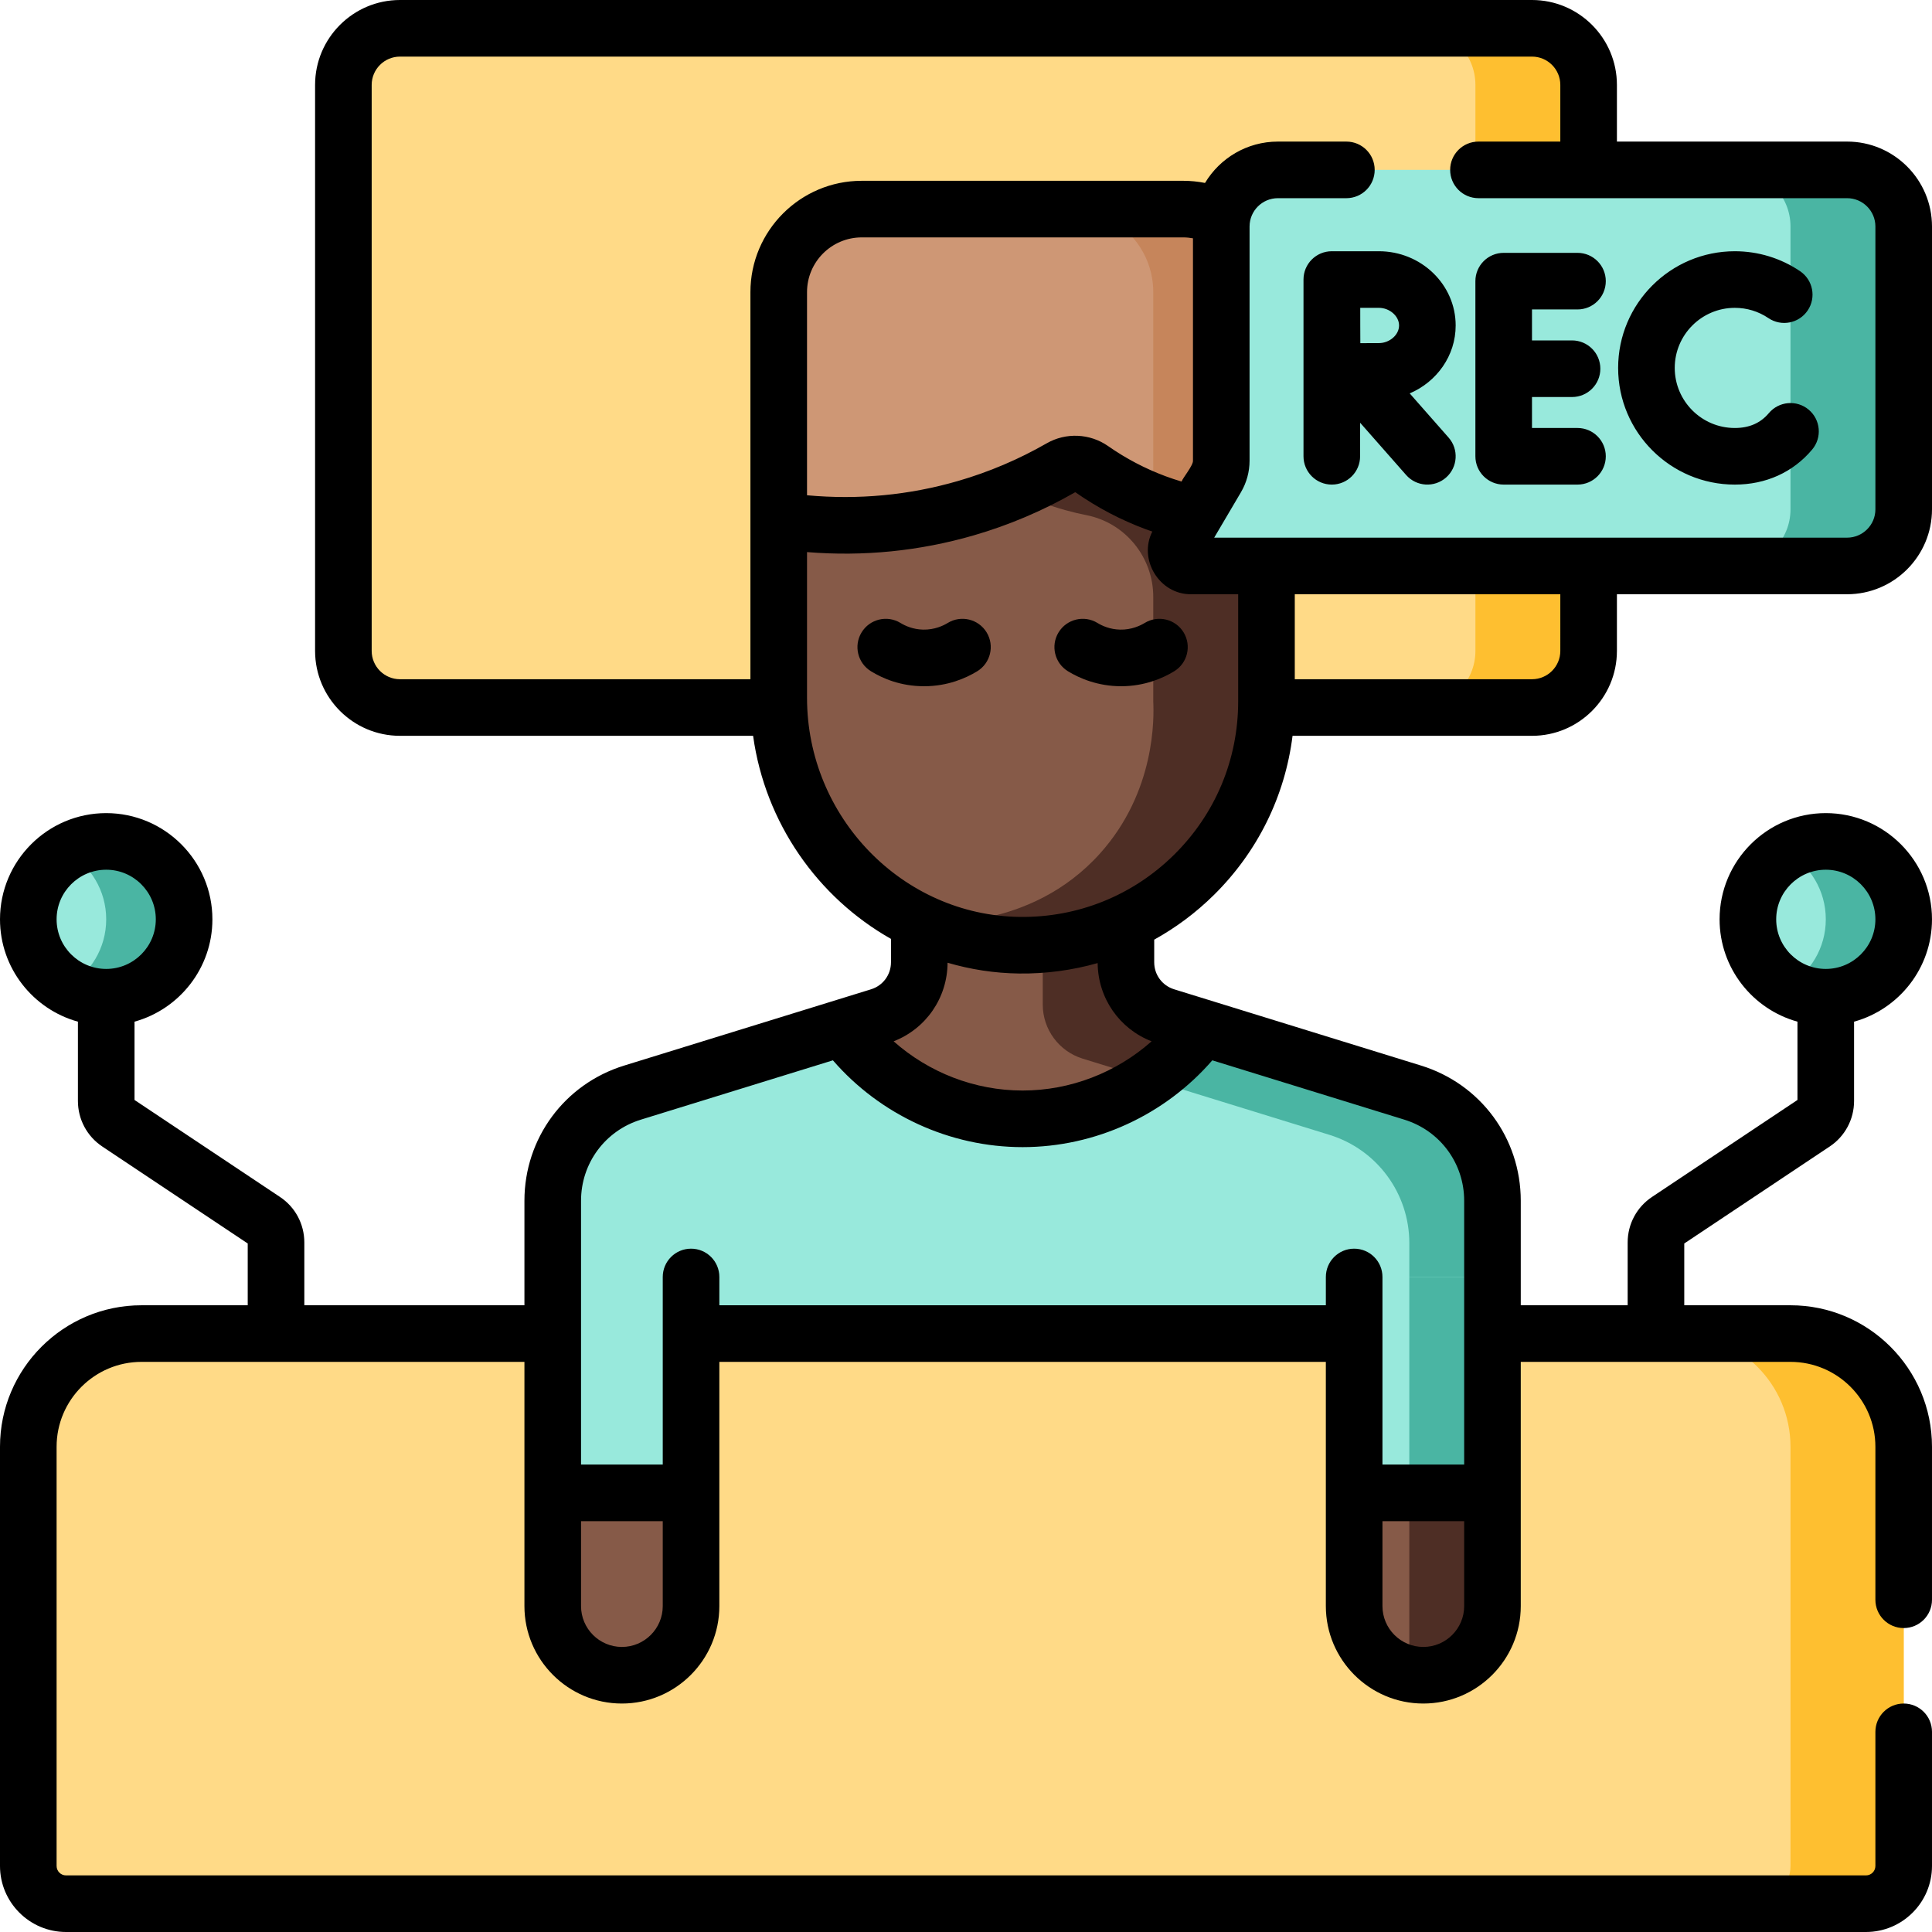 <?xml version="1.0"?>
<svg xmlns="http://www.w3.org/2000/svg" xmlns:xlink="http://www.w3.org/1999/xlink" xmlns:svgjs="http://svgjs.com/svgjs" version="1.1" width="512" height="512" x="0" y="0" viewBox="0 0 512 512" style="enable-background:new 0 0 512 512" xml:space="preserve" class=""><g><g xmlns="http://www.w3.org/2000/svg"><g><g><circle cx="28.145" cy="243.63" fill="#98e9dc" r="20.645" data-original="#a6d6f8" class=""/></g><g><circle cx="483.855" cy="243.63" fill="#98e9dc" r="20.645" data-original="#a6d6f8" class=""/><g fill="#8bc9ef"><path d="m483.855 222.985c-3.765 0-7.283 1.024-10.323 2.784 6.165 3.571 10.323 10.224 10.323 17.861s-4.158 14.29-10.323 17.861c3.039 1.76 6.558 2.784 10.323 2.784 11.402 0 20.645-9.243 20.645-20.645s-9.243-20.645-20.645-20.645z" fill="#4ab5a3" data-original="#8bc9ef" class=""/><path d="m28.145 222.985c-3.765 0-7.283 1.024-10.323 2.784 6.165 3.571 10.323 10.224 10.323 17.861s-4.158 14.29-10.323 17.861c3.039 1.76 6.558 2.784 10.323 2.784 11.402 0 20.645-9.243 20.645-20.645s-9.243-20.645-20.645-20.645z" fill="#4ab5a3" data-original="#8bc9ef" class=""/></g></g><path d="m298.375 255.013v-31.513h-54.75v31.513c0 6.579-4.288 12.391-10.574 14.332l-65.422 20.204c-12.573 3.883-21.148 15.506-21.148 28.664v129.878h249.039v-129.878c0-13.159-8.575-24.782-21.148-28.664l-65.422-20.204c-6.287-1.942-10.575-7.753-10.575-14.332z" fill="#98e9dc" data-original="#a6d6f8" class=""/><g><path d="m374.372 289.548-65.423-20.204c-6.286-1.941-10.574-7.753-10.574-14.332v-31.512l-22.035 11.205v31.512c0 6.579 4.288 12.391 10.574 14.332l65.422 20.204c12.573 3.883 21.148 15.506 21.148 28.664v118.674h22.036v-129.878c0-13.159-8.576-24.782-21.148-28.665z" fill="#4ab5a3" data-original="#8bc9ef" class=""/></g><path d="m233.051 269.345-9.657 2.982c10.732 14.652 28.052 24.173 47.606 24.173s36.874-9.521 47.607-24.173l-9.658-2.982c-6.286-1.941-10.574-7.753-10.574-14.332v-20.999-.001-10.513h-54.75v31.513c0 6.579-4.288 12.39-10.574 14.332z" fill="#865a48" data-original="#f1ccbd" class=""/><path d="m298.375 234.013v-10.513l-22.035 11.205v31.512c0 6.579 4.288 12.391 10.574 14.332l17.647 5.45c5.404-3.751 10.161-8.369 14.046-13.672l-9.658-2.982c-6.286-1.941-10.574-7.753-10.574-14.332v-20.999z" fill="#4e2e25" data-original="#eaad9c" class=""/><path d="m406 187.5h-300c-8.284 0-15-6.716-15-15v-150c0-8.284 6.716-15 15-15h300c8.284 0 15 6.716 15 15v150c0 8.284-6.716 15-15 15z" fill="#ffda87" data-original="#fcf7bf" class=""/><path d="m406 7.5h-30c8.284 0 15 6.716 15 15v150c0 8.284-6.716 15-15 15h30c8.284 0 15-6.716 15-15v-150c0-8.284-6.716-15-15-15z" fill="#febf30" data-original="#faf38f" class=""/><path d="m313.628 55.412h-85.257c-12.149 0-21.998 9.849-21.998 21.998v76.99h129.252v-76.991c.001-12.149-9.848-21.997-21.997-21.997z" fill="#ce9775" data-original="#ce9775" class=""/><path d="m313.628 55.412h-30c12.149 0 21.998 9.849 21.998 21.998v76.99h30v-76.991c0-12.149-9.849-21.997-21.998-21.997z" fill="#c6855b" data-original="#c6855b" class=""/><path d="m243.625 244.324c-22.081-10.536-37.25-33.387-37.25-59.413v-47.008c10.762 1.604 28.787 2.8 49.601-3.235 10.104-2.93 18.512-6.882 25.136-10.678 2.593-1.486 5.789-1.347 8.238.364 4.313 3.013 9.952 6.286 16.92 8.877 12.097 4.498 22.788 4.927 29.357 4.672v47.972c0 25.877-15.209 48.202-37.177 58.524-8.575 4.027-46.772 3.768-54.825-.075z" fill="#865a48" data-original="#f1ccbd" class=""/><g><path d="m306.269 133.23c-6.996-2.601-12.652-5.89-16.972-8.913-2.428-1.699-5.601-1.81-8.172-.336-3.554 2.037-7.638 4.115-12.205 6.06 2.26 1.127 4.708 2.207 7.349 3.189 4.078 1.516 7.996 2.57 11.65 3.291 10.316 2.036 17.707 11.147 17.707 21.662v27.691c.194 4.117.691 23.835-14.117 40.313-18.508 20.594-45.013 18.421-47.885 18.136 5.376 2.517 14.668 5.998 26.517 6.171 9.13.134 16.384-1.745 20.173-2.93 2.798-.875 5.514-1.935 8.134-3.167 21.967-10.321 37.177-32.646 37.177-58.523 0-15.991 0-31.981 0-47.972-6.568.255-17.259-.174-29.356-4.672z" fill="#4e2e25" data-original="#eaad9c" class=""/></g><path d="m494.5 504.5h-477c-5.523 0-10-4.477-10-10v-111.091c0-16.569 13.431-30 30-30h437c16.569 0 30 13.431 30 30v111.091c0 5.523-4.477 10-10 10z" fill="#ffda87" data-original="#fcf7bf" class=""/><path d="m474.5 353.409h-30c16.569 0 30 13.431 30 30v111.091c0 5.523-4.477 10-10 10h30c5.523 0 10-4.477 10-10v-111.091c0-16.568-13.431-30-30-30z" fill="#febf30" data-original="#faf38f" class=""/><path d="m395.519 338.409v87.218c0 10.122-8.206 18.328-18.328 18.328-10.122 0-18.328-8.206-18.328-18.328v-87.218z" fill="#98e9dc" data-original="#a6d6f8" class=""/><path d="m373.484 443.579c1.198.246 2.438.376 3.708.376 10.122 0 18.328-8.206 18.328-18.328v-87.218h-22.036z" fill="#4ab5a3" data-original="#8bc9ef" class=""/><path d="m183.136 338.409v87.218c0 10.122-8.206 18.328-18.328 18.328-10.122 0-18.328-8.206-18.328-18.328v-87.218z" fill="#98e9dc" data-original="#a6d6f8" class=""/><path d="m358.864 425.627c0 10.122 8.206 18.328 18.328 18.328 10.122 0 18.328-8.206 18.328-18.328v-30h-36.656z" fill="#865a48" data-original="#f1ccbd" class=""/><path d="m373.484 443.579c1.198.246 2.438.376 3.708.376 10.122 0 18.328-8.206 18.328-18.328v-30h-22.036z" fill="#4e2e25" data-original="#eaad9c" class=""/><path d="m164.808 443.955c10.122 0 18.328-8.206 18.328-18.328v-30h-36.656v30c0 10.122 8.206 18.328 18.328 18.328z" fill="#865a48" data-original="#f1ccbd" class=""/><g><path d="m489.5 149.981h-173.85c-3.095 0-5.017-3.364-3.446-6.031l10.2-17.31c.816-1.384 1.246-2.962 1.246-4.569v-62.052c0-8.284 6.716-15 15-15h150.85c8.284 0 15 6.716 15 15v74.962c0 8.284-6.716 15-15 15z" fill="#98e9dc" data-original="#a6d6f8" class=""/><path d="m489.5 45.019h-30c8.284 0 15 6.716 15 15v74.962c0 8.284-6.716 15-15 15h30c8.284 0 15-6.716 15-15v-74.962c0-8.284-6.716-15-15-15z" fill="#4ab5a3" data-original="#8bc9ef" class=""/></g></g><path d="m313.669 167.587c-2.156-3.535-6.771-4.652-10.309-2.498-1.128.688-3.516 1.846-6.519 1.766-2.663-.058-4.731-.99-5.997-1.764-3.535-2.158-8.15-1.043-10.31 2.493-2.158 3.535-1.042 8.15 2.493 10.31 3.089 1.886 7.951 3.964 14.08 3.964 6.233 0 11.07-2.138 14.062-3.962 3.538-2.158 4.656-6.772 2.5-10.309zm39.279-101.007c-.003 0-.005 0-.008 0-4.143 0-7.5 3.357-7.5 7.5v46.842c0 4.143 3.357 7.5 7.5 7.5s7.5-3.357 7.5-7.5v-8.902l12.196 13.857c2.746 3.119 7.487 3.401 10.585.675 3.109-2.736 3.411-7.476.675-10.585l-10.308-11.712c7.161-3.052 12.178-9.966 12.178-18.001 0-10.849-9.135-19.674-20.363-19.674h-12.447c-.003-.001-.005 0-.008 0zm12.455 14.999c2.857 0 5.363 2.184 5.363 4.674s-2.506 4.674-5.363 4.674c-1.187 0-3.012.006-4.901.015-.048-4.056.008-5.194-.023-9.362h4.924zm-43.732 155.624c11.646-11.496 18.867-26.234 20.869-42.203h63.46c12.406 0 22.5-10.094 22.5-22.5v-15.019h61c12.406 0 22.5-10.094 22.5-22.5v-74.962c0-12.406-10.094-22.5-22.5-22.5h-61v-15.019c0-12.406-10.094-22.5-22.5-22.5h-300c-12.406 0-22.5 10.094-22.5 22.5v150c0 12.406 10.094 22.5 22.5 22.5h93.579c3.193 23.085 17.145 42.856 36.541 53.814v6.196c0 3.311-2.122 6.189-5.284 7.164l-65.418 20.21c-15.813 4.881-26.438 19.278-26.438 35.826v27.7h-58.33v-16.65c0-4.876-2.423-9.39-6.459-12.06l-38.541-25.697v-20.752c11.885-3.293 20.64-14.201 20.64-27.121 0-15.52-12.626-28.146-28.145-28.146s-28.145 12.626-28.145 28.146c0 12.924 8.759 23.834 20.65 27.124v21.015c0 4.86 2.411 9.369 6.449 12.061l38.551 25.704v16.376h-28.15c-20.678 0-37.5 16.822-37.5 37.5v111.09c0 9.649 7.851 17.5 17.5 17.5h477c9.649 0 17.5-7.851 17.5-17.5v-35.546c0-4.143-3.357-7.5-7.5-7.5s-7.5 3.357-7.5 7.5v35.546c0 1.379-1.121 2.5-2.5 2.5h-477c-1.379 0-2.5-1.121-2.5-2.5v-111.09c0-12.406 10.094-22.5 22.5-22.5h101.48v64.717c0 14.241 11.587 25.827 25.828 25.827s25.827-11.586 25.827-25.827v-64.717h160.729v64.717c0 14.241 11.586 25.827 25.827 25.827s25.828-11.586 25.828-25.827v-64.717h71.48c12.406 0 22.5 10.094 22.5 22.5v40.544c0 4.143 3.357 7.5 7.5 7.5s7.5-3.357 7.5-7.5v-40.544c0-20.678-16.822-37.5-37.5-37.5h-28.15v-16.376l38.55-25.703c4.039-2.692 6.45-7.201 6.45-12.062v-21.015c11.891-3.29 20.65-14.2 20.65-27.124 0-15.52-12.626-28.146-28.146-28.146-15.519 0-28.145 12.626-28.145 28.146 0 12.92 8.754 23.828 20.64 27.121v20.752l-38.518 25.683c-4.06 2.685-6.482 7.198-6.482 12.074v16.65h-28.33v-27.7c0-16.548-10.624-30.945-26.436-35.826l-65.424-20.211c-3.158-.974-5.28-3.853-5.28-7.163v-5.99c5.705-3.162 11.021-7.107 15.793-11.817zm-306.671 6.427c0-7.248 5.897-13.146 13.146-13.146s13.145 5.897 13.145 13.146-5.896 13.146-13.145 13.146-13.146-5.898-13.146-13.146zm455.71 0c0-7.248 5.896-13.146 13.145-13.146s13.145 5.898 13.145 13.146-5.897 13.146-13.146 13.146-13.144-5.898-13.144-13.146zm-57.21-71.13c0 4.136-3.364 7.5-7.5 7.5h-62.87v-22.519h70.37zm-214.63-95.09v102.59h-92.87c-4.136 0-7.5-3.364-7.5-7.5v-150c0-4.136 3.364-7.5 7.5-7.5h300c4.136 0 7.5 3.364 7.5 7.5v15.019h-21.693c-4.143 0-7.5 3.357-7.5 7.5s3.357 7.5 7.5 7.5h97.693c4.136 0 7.5 3.364 7.5 7.5v74.963c0 4.136-3.364 7.5-7.5 7.5h-167.726l7.09-12.032c1.495-2.535 2.285-5.433 2.285-8.378v-62.053c0-4.136 3.364-7.5 7.5-7.5h18.157c4.143 0 7.5-3.357 7.5-7.5s-3.357-7.5-7.5-7.5h-18.157c-8.191 0-15.371 4.401-19.306 10.961-1.878-.371-3.792-.569-5.713-.569h-85.26c-16.266-.001-29.5 13.233-29.5 29.499zm117.279-14.258v58.92c.09 1.243-2.642 4.51-3.025 5.542-1.422-.424-2.839-.891-4.242-1.413-5.402-2.008-10.526-4.697-15.24-8-4.804-3.354-11.189-3.634-16.266-.715-7.407 4.252-15.312 7.61-23.495 9.98-12.997 3.767-26.428 5.031-40.012 3.783v-53.839c0-7.995 6.505-14.5 14.5-14.5h85.26c.859 0 1.696.098 2.52.242zm-140.513 362.475c0 5.97-4.857 10.827-10.827 10.827-5.971 0-10.828-4.857-10.828-10.827v-22.5h21.655zm212.384 0c0 5.97-4.857 10.827-10.828 10.827-5.97 0-10.827-4.857-10.827-10.827v-22.5h21.655zm-66.749-144.631 50.888 15.72c9.487 2.929 15.861 11.566 15.861 21.494v69.917h-21.655v-49.718c0-4.143-3.357-7.5-7.5-7.5s-7.5 3.357-7.5 7.5v7.501h-160.729v-7.501c0-4.143-3.357-7.5-7.5-7.5s-7.5 3.357-7.5 7.5v49.718h-21.656v-69.917c0-9.928 6.374-18.565 15.863-21.494l50.886-15.72c12.566 14.491 30.98 23.004 50.271 23.004s37.705-8.513 50.271-23.004zm-84.452-5.039c8.579-3.337 14.246-11.499 14.297-20.823 6.031 1.767 12.373 2.771 18.927 2.855 7.105.092 14.18-.867 20.846-2.77.085 9.29 5.742 17.413 14.293 20.738-9.347 8.286-21.516 13.043-34.182 13.043s-24.835-4.757-34.181-13.043zm33.417-32.966c-31.08-.403-56.366-26.458-56.366-58.081v-38.6c14.984 1.215 29.813-.271 44.188-4.437 9.33-2.704 18.343-6.532 26.793-11.383.072-.043.141-.04.195.001 5.749 4.028 12.011 7.315 18.61 9.769.571.212 1.147.405 1.722.605-3.763 7.374 1.847 16.69 10.271 16.616h12.48v28.389c0 15.399-6.036 29.839-16.996 40.657-10.943 10.803-25.502 16.664-40.897 16.464zm-19.08-77.901c-1.126.687-3.458 1.83-6.516 1.765-2.664-.058-4.732-.99-5.998-1.764-3.534-2.158-8.15-1.043-10.31 2.493-2.158 3.535-1.042 8.15 2.493 10.31 3.187 1.946 7.878 3.964 14.082 3.964 6.235 0 11.071-2.138 14.062-3.963 3.535-2.158 4.652-6.773 2.495-10.31-2.157-3.535-6.773-4.651-10.308-2.495zm208.589-36.669c8.231 0 15.427-3.25 20.498-9.288 2.664-3.172 2.252-7.902-.92-10.566-3.17-2.664-7.902-2.252-10.566.92-2.219 2.643-5.211 3.935-9.012 3.935-8.779 0-15.922-7.142-15.922-15.921s7.143-15.921 15.922-15.921c3.191 0 6.268.938 8.896 2.715 3.433 2.318 8.095 1.416 10.413-2.017s1.416-8.095-2.017-10.413c-5.118-3.458-11.098-5.285-17.293-5.285-17.051 0-30.922 13.871-30.922 30.921s13.872 30.92 30.923 30.92zm-61.252 0h19.557c4.143 0 7.5-3.357 7.5-7.5s-3.357-7.5-7.5-7.5h-12.057v-8.207h10.615c4.143 0 7.5-3.357 7.5-7.5s-3.357-7.5-7.5-7.5h-10.615v-8.208h12.057c4.143 0 7.5-3.357 7.5-7.5s-3.357-7.5-7.5-7.5h-19.557c-4.143 0-7.5 3.357-7.5 7.5v46.415c0 4.142 3.358 7.5 7.5 7.5z" fill="#000000" data-original="#000000" class=""/></g></g></svg>

